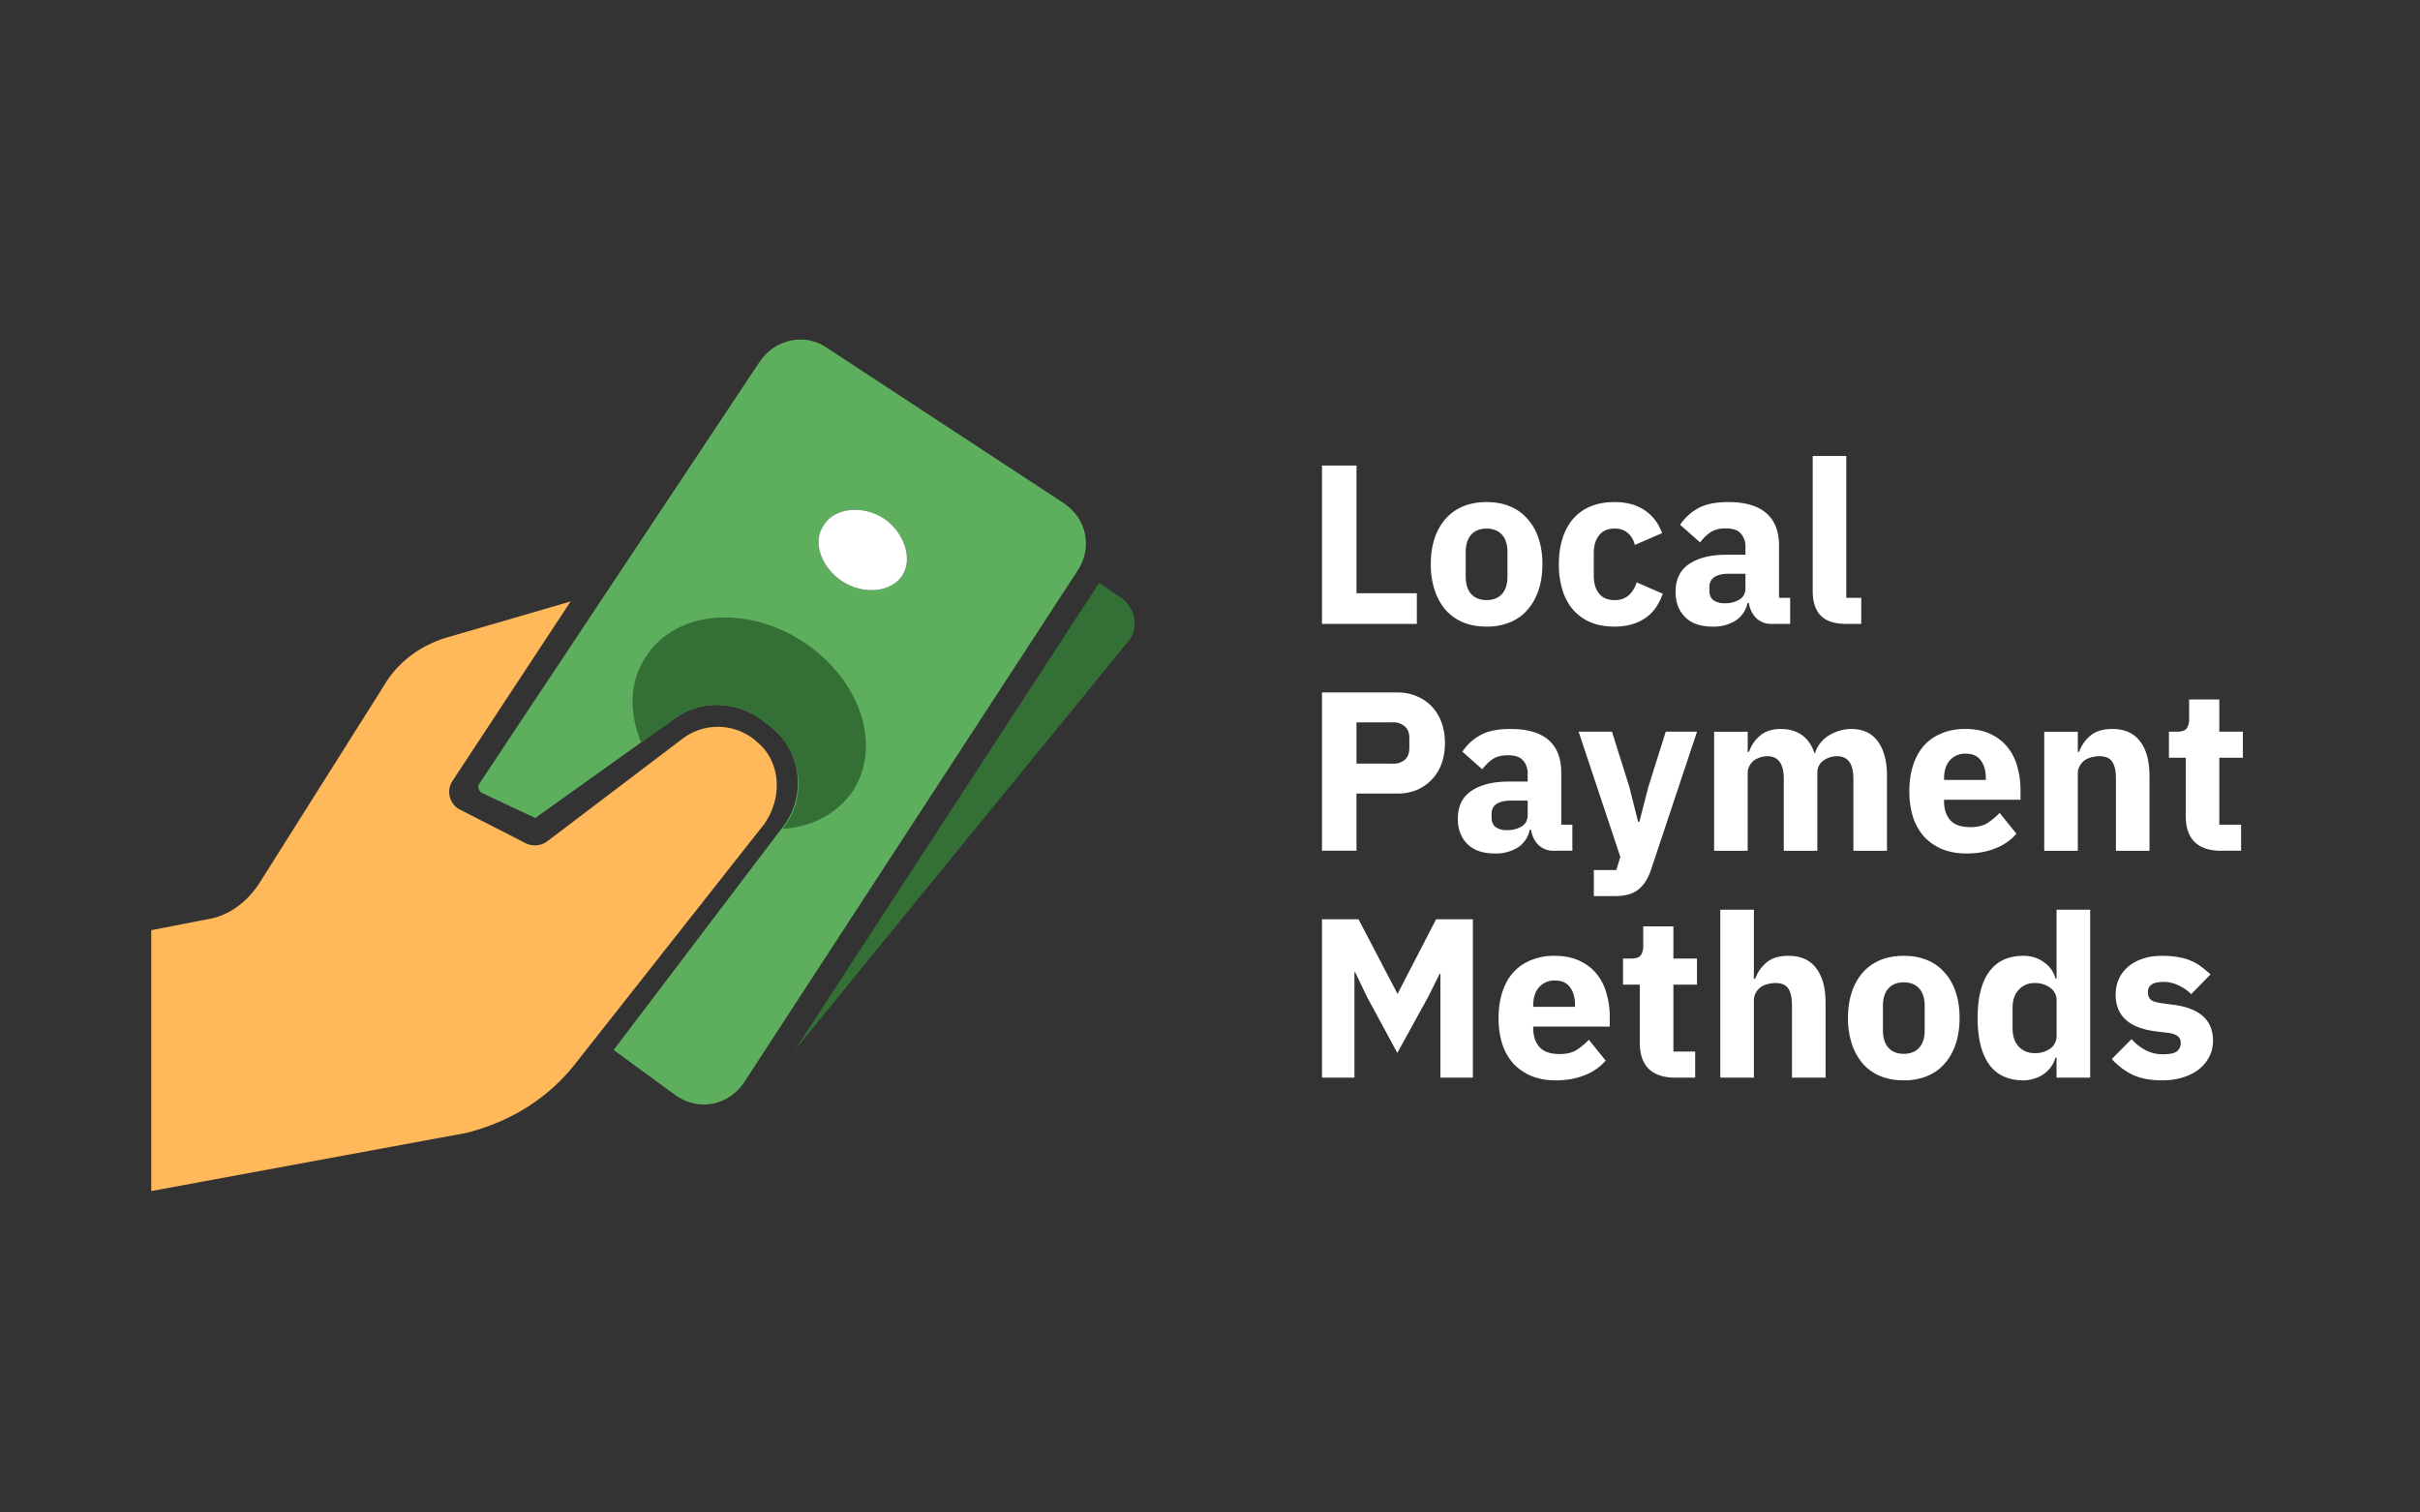<svg width="72" height="45" fill="none" xmlns="http://www.w3.org/2000/svg"><rect width="100%" height="100%" fill="#333333" stroke="none"/><path d="M39.332 18.562v-4.711h1.026v3.8h1.796v.911h-2.822zm4.898.081c-.262 0-.496-.042-.703-.128a1.43 1.43 0 0 1-.52-.371 1.723 1.723 0 0 1-.323-.587 2.424 2.424 0 0 1-.115-.77c0-.283.038-.54.114-.77a1.65 1.65 0 0 1 .325-.58 1.43 1.43 0 0 1 .52-.371c.206-.086.44-.128.701-.128.261 0 .493.042.696.128.207.085.38.21.52.371.143.158.254.351.33.58.077.23.115.487.115.77 0 .284-.038.54-.115.77-.076.23-.187.425-.33.587-.14.162-.313.286-.52.371a1.774 1.774 0 0 1-.696.128zm0-.79c.197 0 .35-.06.458-.182.108-.121.162-.294.162-.52v-.722c0-.225-.054-.398-.162-.52-.108-.12-.26-.182-.459-.182-.198 0-.35.061-.459.183-.108.121-.162.294-.162.52v.722c0 .225.054.398.162.52.108.12.261.182.46.182zm3.802.79c-.265 0-.501-.042-.708-.128a1.461 1.461 0 0 1-.52-.371 1.64 1.64 0 0 1-.317-.587 2.564 2.564 0 0 1-.108-.77c0-.283.036-.538.108-.763a1.64 1.64 0 0 1 .317-.587c.14-.162.313-.286.52-.371.207-.086.443-.128.709-.128.36 0 .659.08.897.243.243.162.416.389.52.681l-.81.351a.68.68 0 0 0-.196-.344.574.574 0 0 0-.412-.142c-.202 0-.355.068-.458.203-.104.13-.156.308-.156.533v.662c0 .225.052.402.156.533.103.13.256.196.459.196a.61.61 0 0 0 .425-.142.859.859 0 0 0 .236-.385l.776.338c-.117.337-.299.585-.547.742-.242.158-.54.236-.89.236zm4.676-.081a.64.64 0 0 1-.453-.168.786.786 0 0 1-.222-.453h-.04a.832.832 0 0 1-.359.527 1.248 1.248 0 0 1-.681.175c-.356 0-.628-.094-.817-.283-.19-.19-.284-.439-.284-.75 0-.373.135-.65.405-.83.275-.184.646-.276 1.114-.276h.56v-.223a.58.58 0 0 0-.135-.405c-.09-.104-.24-.155-.452-.155-.198 0-.355.042-.472.128a1.268 1.268 0 0 0-.29.29l-.595-.526c.144-.212.324-.376.54-.493.22-.122.518-.182.891-.182.504 0 .882.11 1.134.33.252.22.378.543.378.966v1.552h.331v.776h-.553zm-1.384-.614a.796.796 0 0 0 .425-.108c.122-.072.182-.189.182-.35v-.42h-.486c-.391 0-.587.133-.587.399v.101c0 .13.04.227.122.29a.58.58 0 0 0 .344.088zm3.6.614c-.342 0-.594-.083-.756-.25-.158-.166-.236-.407-.236-.722v-4.023h.999v4.22h.445v.775h-.452zm-15.592 6.75v-4.711h2.227c.221 0 .419.038.595.115a1.3 1.3 0 0 1 .735.783c.068.184.101.387.101.607 0 .225-.033.43-.1.614a1.326 1.326 0 0 1-.291.473c-.121.13-.27.234-.445.31a1.553 1.553 0 0 1-.595.108h-1.201v1.701h-1.026zm1.026-2.592h1.08a.518.518 0 0 0 .358-.114c.09-.081.135-.198.135-.351v-.297c0-.153-.045-.268-.135-.345a.5.5 0 0 0-.358-.121h-1.08v1.228zm5.87 2.592a.64.64 0 0 1-.452-.168.786.786 0 0 1-.223-.453h-.04a.832.832 0 0 1-.358.527 1.249 1.249 0 0 1-.682.175c-.356 0-.628-.094-.817-.283-.189-.19-.283-.439-.283-.75 0-.373.135-.65.405-.83.274-.184.645-.276 1.113-.276h.56v-.223a.58.58 0 0 0-.134-.405c-.09-.104-.241-.155-.453-.155-.198 0-.355.042-.472.128a1.268 1.268 0 0 0-.29.29l-.594-.526c.144-.212.324-.376.54-.493.22-.122.517-.182.89-.182.505 0 .883.11 1.135.33.252.22.378.543.378.966v1.552h.33v.776h-.553zm-1.384-.614a.796.796 0 0 0 .425-.108c.122-.072.183-.189.183-.35v-.42h-.486c-.392 0-.588.133-.588.399v.101c0 .13.04.227.122.29a.581.581 0 0 0 .344.088zm4.716-2.929h.93l-1.363 4.09c-.09.275-.218.477-.385.608-.161.13-.395.195-.701.195h-.621v-.776h.668l.121-.391-1.242-3.726h.992l.52 1.653.257 1.026h.04l.263-1.026.52-1.653zm1.438 3.543V21.77h1v.6h.04a1.06 1.06 0 0 1 .324-.479c.153-.135.362-.202.627-.202.244 0 .45.06.622.182.17.121.294.3.37.533h.021a.949.949 0 0 1 .385-.506c.094-.063.2-.113.317-.149.117-.04.243-.06.378-.06.342 0 .603.121.783.364.184.243.277.59.277 1.04v2.22h-1v-2.14c0-.45-.161-.674-.485-.674a.688.688 0 0 0-.405.128c-.122.085-.183.216-.183.391v2.295h-.998v-2.14c0-.45-.163-.674-.486-.674a.72.72 0 0 0-.406.128.559.559 0 0 0-.135.169.493.493 0 0 0-.047.222v2.295h-.999zm7.51.081c-.27 0-.51-.042-.722-.128a1.584 1.584 0 0 1-.54-.371 1.663 1.663 0 0 1-.331-.587 2.564 2.564 0 0 1-.108-.77c0-.279.036-.53.108-.756.072-.23.178-.425.317-.587.144-.162.32-.286.527-.371.207-.09.443-.135.709-.135.292 0 .542.05.749.148.211.1.382.232.513.398.135.167.232.36.29.58.063.217.094.444.094.683v.297H57.84v.054c0 .234.063.42.189.56.126.135.324.202.594.202.207 0 .376-.04.506-.121.13-.086.252-.187.364-.304l.5.621a1.572 1.572 0 0 1-.621.432c-.252.104-.54.155-.864.155zm-.02-2.97a.601.601 0 0 0-.48.203c-.112.13-.168.306-.168.526v.054h1.242v-.06c0-.216-.05-.39-.149-.52-.094-.135-.243-.203-.445-.203zm2.332 2.889V21.77h.999v.6h.04c.063-.184.174-.344.331-.479.158-.135.376-.202.655-.202.364 0 .639.121.824.364.189.243.283.59.283 1.04v2.22h-.999v-2.14c0-.229-.036-.398-.108-.506-.072-.112-.2-.168-.385-.168a.833.833 0 0 0-.236.033.588.588 0 0 0-.21.095.517.517 0 0 0-.141.169.442.442 0 0 0-.054.222v2.295h-.999zm5.263 0c-.346 0-.61-.087-.79-.263-.175-.175-.263-.432-.263-.77v-1.734h-.5v-.776h.25c.135 0 .227-.032.277-.095a.472.472 0 0 0 .074-.283v-.58h.898v.958h.702v.776h-.702v1.991h.648v.776h-.594zM42.855 28.97h-.02l-.344.69-.918 1.667-.898-1.66-.357-.743h-.02v3.138h-.966v-4.711h1.087l1.154 2.207h.014l1.14-2.207h1.094v4.711h-.965v-3.091zm3.432 3.173c-.27 0-.511-.042-.722-.128a1.584 1.584 0 0 1-.54-.371 1.663 1.663 0 0 1-.331-.587 2.564 2.564 0 0 1-.108-.77c0-.279.036-.53.108-.756.072-.23.177-.425.317-.587.144-.162.32-.286.526-.371a1.77 1.77 0 0 1 .71-.135c.292 0 .541.05.748.148.212.1.383.232.514.398.135.167.231.36.29.58.063.217.094.444.094.683v.297h-2.275v.054c0 .234.063.42.19.56.126.135.324.202.593.202.207 0 .376-.04.507-.121.13-.086.252-.187.364-.304l.5.621a1.572 1.572 0 0 1-.621.432c-.252.104-.54.155-.864.155zm-.02-2.97a.601.601 0 0 0-.48.203c-.112.13-.169.306-.169.526v.054h1.242v-.06c0-.216-.049-.39-.148-.52-.095-.135-.243-.203-.446-.203zm3.573 2.889c-.346 0-.609-.087-.789-.263-.175-.175-.263-.432-.263-.77v-1.734h-.5v-.776h.25c.135 0 .227-.032.277-.095a.472.472 0 0 0 .074-.283v-.58h.898v.958h.702v.776h-.702v1.991h.648v.776h-.594zm1.343-4.995h.999v2.052h.04c.063-.184.174-.344.331-.479.158-.135.376-.202.655-.202.364 0 .639.121.823.364.19.243.284.59.284 1.04v2.22h-1v-2.14c0-.229-.035-.398-.107-.506-.072-.112-.2-.168-.385-.168a.833.833 0 0 0-.236.033.588.588 0 0 0-.21.095.517.517 0 0 0-.141.169.442.442 0 0 0-.054.222v2.295h-1v-4.995zm5.459 5.076c-.261 0-.495-.042-.702-.128a1.43 1.43 0 0 1-.52-.371 1.723 1.723 0 0 1-.324-.587 2.424 2.424 0 0 1-.115-.77c0-.283.038-.54.115-.77a1.65 1.65 0 0 1 .324-.58 1.43 1.43 0 0 1 .52-.371c.207-.086.44-.128.702-.128.26 0 .492.042.695.128.207.085.38.21.52.371.144.158.254.351.33.58.077.23.115.487.115.77 0 .284-.038.54-.115.77-.076.23-.186.425-.33.587-.14.162-.313.286-.52.371a1.773 1.773 0 0 1-.695.128zm0-.79c.198 0 .35-.06.459-.182.108-.121.162-.294.162-.52v-.722c0-.225-.054-.398-.162-.52-.108-.12-.261-.182-.46-.182-.197 0-.35.061-.458.183-.108.121-.162.294-.162.52v.722c0 .225.054.398.162.52.108.12.26.182.459.182zm4.545.115h-.033a.927.927 0 0 1-.129.27.92.92 0 0 1-.5.351.98.98 0 0 1-.323.054c-.45 0-.79-.157-1.02-.472-.229-.32-.344-.78-.344-1.384 0-.603.115-1.062.345-1.377.23-.315.569-.472 1.019-.472.23 0 .432.063.607.189a.83.83 0 0 1 .345.486h.033v-2.046h1v4.995h-1v-.594zm-.654-.135a.762.762 0 0 0 .465-.135.456.456 0 0 0 .19-.384v-1.047a.438.438 0 0 0-.19-.378.736.736 0 0 0-.465-.141.62.62 0 0 0-.473.202c-.121.13-.182.308-.182.533v.615c0 .225.06.405.182.54a.63.63 0 0 0 .473.195zm3.789.81c-.342 0-.63-.054-.864-.162a2.043 2.043 0 0 1-.628-.472l.588-.594c.126.14.265.25.418.33.153.082.326.122.52.122.198 0 .335-.03.412-.088a.308.308 0 0 0 .114-.25c0-.166-.119-.265-.357-.296l-.385-.048c-.797-.099-1.195-.463-1.195-1.093 0-.171.032-.326.095-.466a1.06 1.06 0 0 1 .276-.364c.122-.104.266-.183.432-.237.171-.058.363-.087.574-.087.185 0 .347.013.486.04.144.023.27.059.378.108.113.045.214.104.304.176.094.067.187.144.277.23l-.574.586a1.25 1.25 0 0 0-.385-.263.98.98 0 0 0-.432-.101c-.17 0-.292.027-.364.08a.257.257 0 0 0-.108.217c0 .094.024.169.074.223.054.05.153.085.297.108l.398.054c.779.103 1.168.459 1.168 1.066 0 .171-.036.329-.108.473-.072.144-.176.27-.31.378-.131.103-.29.184-.48.243a2.05 2.05 0 0 1-.62.087z" fill="#fff"/><g clip-path="url(#a)"><path d="m31.648 14.97-7.038-4.617c-.64-.457-1.554-.274-2.011.412L14.28 23.288c-.091.09-.046.274.091.32l1.554.73 4.16-2.97c.822-.594 1.919-.503 2.696.137l.228.183c.869.731.96 2.056.274 2.925l-5.027 6.627 1.874 1.37c.686.458 1.554.275 2.01-.41l9.919-15.22c.456-.685.274-1.553-.412-2.01zm-4.799 2.148c-.32.502-1.142.594-1.782.182-.64-.41-.914-1.188-.549-1.69.32-.503 1.143-.595 1.783-.183.594.41.868 1.188.548 1.69z" fill="#5DAF5D"/><path d="M25.067 17.3c.64.412 1.462.32 1.782-.183.32-.502.046-1.28-.548-1.69-.64-.412-1.463-.32-1.783.182-.365.503-.091 1.28.549 1.691z" fill="#fff"/><path d="m33.385 17.803-.686-.457-9.05 13.894 9.918-12.157c.32-.366.229-.96-.182-1.28zm-10.101 6.856c.869-.046 1.645-.457 2.103-1.143.868-1.371.182-3.336-1.509-4.433-1.69-1.097-3.793-.914-4.662.457-.502.731-.502 1.691-.137 2.56l1.006-.732c.823-.594 1.92-.503 2.696.137l.229.183c.868.777 1.005 2.057.274 2.97z" fill="#347036"/><path d="M22.553 22.1a1.74 1.74 0 0 0-2.285-.092l-3.977 3.016a.62.62 0 0 1-.685.046l-1.965-1.006a.595.595 0 0 1-.183-.822l3.519-5.348-3.61 1.052c-.823.228-1.509.731-1.92 1.416l-3.748 5.942c-.365.548-.914.96-1.554 1.051l-1.645.32v7.762l9.37-1.73c1.279-.32 2.421-1.005 3.244-2.056l5.621-7.13c.549-.777.503-1.828-.182-2.422z" fill="#FFB85A"/></g><defs><clipPath id="a"><path fill="#fff" transform="translate(4.5 9.563)" d="M0 0h29.813v25.875H0z"/></clipPath></defs></svg>